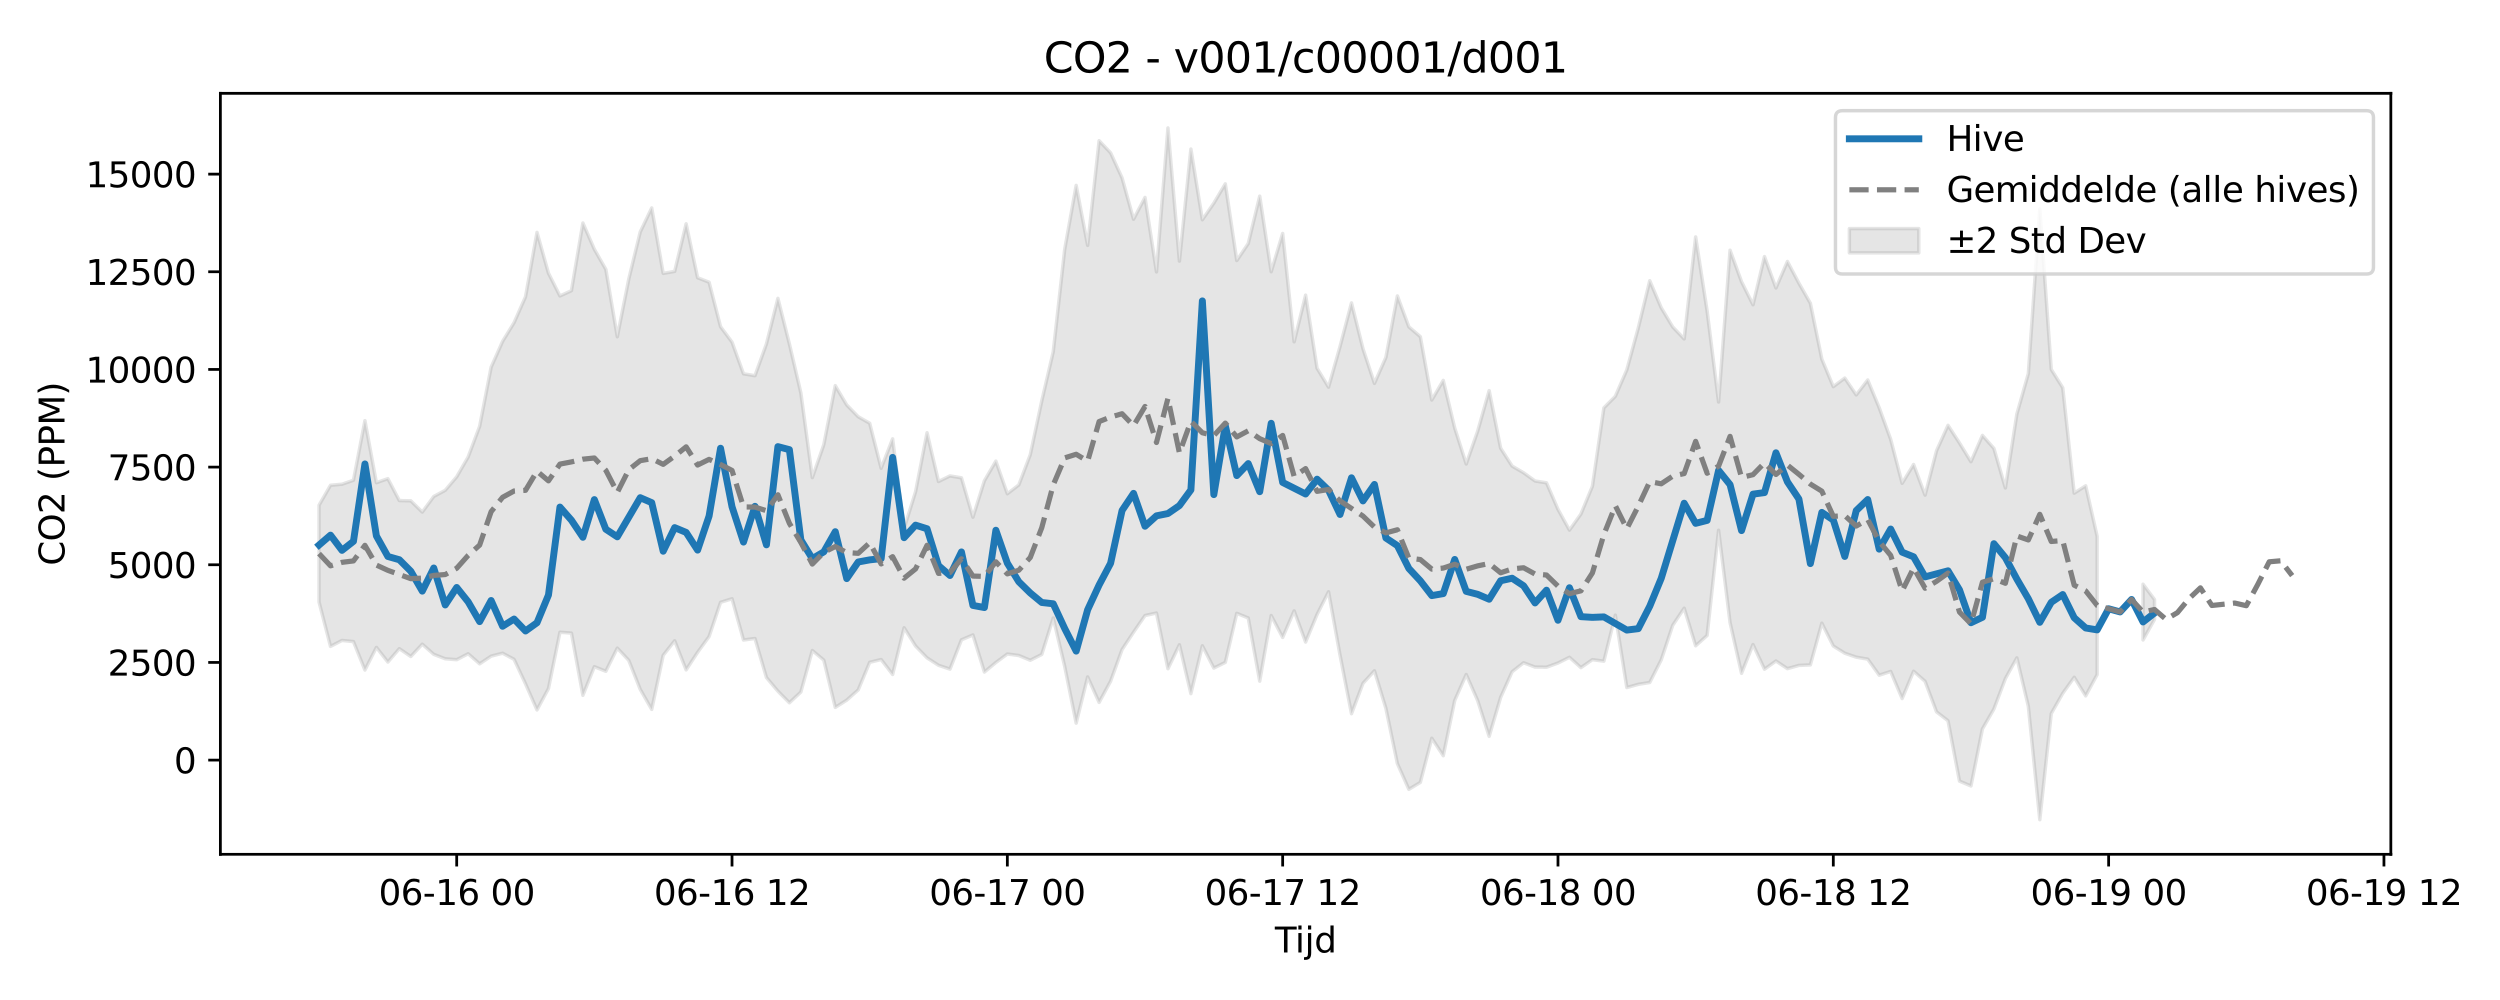 <?xml version="1.0" encoding="utf-8" standalone="no"?>
<!DOCTYPE svg PUBLIC "-//W3C//DTD SVG 1.1//EN"
  "http://www.w3.org/Graphics/SVG/1.1/DTD/svg11.dtd">
<svg xmlns:xlink="http://www.w3.org/1999/xlink" width="720pt" height="288pt" viewBox="0 0 720 288" xmlns="http://www.w3.org/2000/svg" version="1.1">
 <defs>
  <style type="text/css">*{stroke-linejoin: round; stroke-linecap: butt}</style>
 </defs>
 <g id="figure_1">
  <g id="patch_1">
   <path d="M 0 288 
L 720 288 
L 720 0 
L 0 0 
z
" style="fill: #ffffff"/>
  </g>
  <g id="axes_1">
   <g id="patch_2">
    <path d="M 63.47 246.04 
L 688.56 246.04 
L 688.56 26.88 
L 63.47 26.88 
z
" style="fill: #ffffff"/>
   </g>
   <g id="FillBetweenPolyCollection_1">
    <path d="M 91.883 145.491 
L 91.883 173.385 
L 95.187 186.164 
L 98.491 184.452 
L 101.795 184.776 
L 105.099 192.973 
L 108.402 186.449 
L 111.706 190.666 
L 115.01 186.818 
L 118.314 189.081 
L 121.618 185.522 
L 124.922 188.453 
L 128.226 189.73 
L 131.529 189.996 
L 134.833 188.28 
L 138.137 191.187 
L 141.441 188.972 
L 144.745 188.126 
L 148.049 189.885 
L 151.353 196.958 
L 154.656 204.464 
L 157.96 198.294 
L 161.264 182.085 
L 164.568 182.335 
L 167.872 200.267 
L 171.176 192.005 
L 174.48 193.329 
L 177.783 186.661 
L 181.087 190.189 
L 184.391 198.547 
L 187.695 204.316 
L 190.999 188.733 
L 194.303 184.541 
L 197.607 192.931 
L 200.91 187.874 
L 204.214 183.327 
L 207.518 173.469 
L 210.822 172.445 
L 214.126 184.323 
L 217.43 183.886 
L 220.734 195.124 
L 224.037 199.062 
L 227.341 202.398 
L 230.645 199.307 
L 233.949 187.343 
L 237.253 190.117 
L 240.557 203.74 
L 243.861 201.638 
L 247.164 198.7 
L 250.468 190.749 
L 253.772 189.941 
L 257.076 194.251 
L 260.38 180.796 
L 263.684 186.067 
L 266.988 189.462 
L 270.291 191.603 
L 273.595 192.712 
L 276.899 184.274 
L 280.203 182.864 
L 283.507 193.548 
L 286.811 190.805 
L 290.115 188.353 
L 293.418 188.788 
L 296.722 190.156 
L 300.026 188.48 
L 303.33 177.98 
L 306.634 191.926 
L 309.938 208.264 
L 313.242 194.953 
L 316.545 202.294 
L 319.849 196.195 
L 323.153 187.085 
L 326.457 182.078 
L 329.761 177.276 
L 333.065 176.554 
L 336.369 192.599 
L 339.672 185.689 
L 342.976 199.773 
L 346.28 185.981 
L 349.584 192.406 
L 352.888 190.769 
L 356.192 176.635 
L 359.495 177.983 
L 362.799 196.174 
L 366.103 177.267 
L 369.407 183.587 
L 372.711 175.938 
L 376.015 184.915 
L 379.319 176.965 
L 382.622 170.427 
L 385.926 188.671 
L 389.23 205.554 
L 392.534 196.815 
L 395.838 193.185 
L 399.142 204.015 
L 402.446 219.918 
L 405.749 227.334 
L 409.053 225.333 
L 412.357 212.617 
L 415.661 217.652 
L 418.965 201.731 
L 422.269 194.259 
L 425.573 201.77 
L 428.876 212.073 
L 432.18 200.856 
L 435.484 193.475 
L 438.788 190.873 
L 442.092 192.118 
L 445.396 192.155 
L 448.7 190.955 
L 452.003 189.295 
L 455.307 192.283 
L 458.611 189.982 
L 461.915 190.419 
L 465.219 177.161 
L 468.523 198.017 
L 471.827 197.09 
L 475.13 196.555 
L 478.434 190.034 
L 481.738 180.104 
L 485.042 175.163 
L 488.346 185.993 
L 491.65 183.018 
L 494.954 152.697 
L 498.257 179.297 
L 501.561 193.915 
L 504.865 185.632 
L 508.169 192.735 
L 511.473 190.365 
L 514.777 192.572 
L 518.081 191.642 
L 521.384 191.496 
L 524.688 179.478 
L 527.992 186.053 
L 531.296 188.129 
L 534.6 189.265 
L 537.904 189.83 
L 541.208 194.456 
L 544.511 193.379 
L 547.815 201.192 
L 551.119 193.312 
L 554.423 196.225 
L 557.727 205.019 
L 561.031 207.587 
L 564.335 224.966 
L 567.638 226.359 
L 570.942 209.941 
L 574.246 204.195 
L 577.55 195.444 
L 580.854 189.461 
L 584.158 203.415 
L 587.462 236.078 
L 590.765 205.502 
L 594.069 199.677 
L 597.373 195.059 
L 600.677 200.414 
L 603.981 194.275 
L 603.981 154.466 
L 603.981 154.466 
L 600.677 139.919 
L 597.373 142.022 
L 594.069 111.666 
L 590.765 106.385 
L 587.462 60.185 
L 584.158 107.598 
L 580.854 119.26 
L 577.55 140.528 
L 574.246 129.146 
L 570.942 125.398 
L 567.638 132.971 
L 564.335 127.59 
L 561.031 122.49 
L 557.727 129.809 
L 554.423 142.599 
L 551.119 133.766 
L 547.815 139.199 
L 544.511 126.517 
L 541.208 117.418 
L 537.904 109.432 
L 534.6 113.734 
L 531.296 108.884 
L 527.992 111.357 
L 524.688 103.424 
L 521.384 87.325 
L 518.081 81.55 
L 514.777 75.309 
L 511.473 82.937 
L 508.169 73.896 
L 504.865 87.776 
L 501.561 81.125 
L 498.257 72.057 
L 494.954 115.791 
L 491.65 89.564 
L 488.346 68.235 
L 485.042 97.608 
L 481.738 94.155 
L 478.434 88.635 
L 475.13 80.847 
L 471.827 94.445 
L 468.523 106.522 
L 465.219 114.135 
L 461.915 117.459 
L 458.611 140.048 
L 455.307 148.034 
L 452.003 152.674 
L 448.7 146.676 
L 445.396 139.053 
L 442.092 138.528 
L 438.788 136.152 
L 435.484 134.223 
L 432.18 129.064 
L 428.876 112.502 
L 425.573 124.172 
L 422.269 133.632 
L 418.965 123.28 
L 415.661 109.554 
L 412.357 115.195 
L 409.053 96.958 
L 405.749 94.132 
L 402.446 85.228 
L 399.142 102.922 
L 395.838 110.412 
L 392.534 100.425 
L 389.23 87.233 
L 385.926 99.813 
L 382.622 111.506 
L 379.319 106.059 
L 376.015 84.994 
L 372.711 98.447 
L 369.407 67.227 
L 366.103 78.259 
L 362.799 56.491 
L 359.495 70.137 
L 356.192 75.036 
L 352.888 52.944 
L 349.584 58.505 
L 346.28 63.293 
L 342.976 42.924 
L 339.672 75.206 
L 336.369 36.842 
L 333.065 78.318 
L 329.761 56.864 
L 326.457 63.139 
L 323.153 51.228 
L 319.849 44.01 
L 316.545 40.528 
L 313.242 70.663 
L 309.938 53.393 
L 306.634 71.807 
L 303.33 101.318 
L 300.026 115.478 
L 296.722 130.948 
L 293.418 139.657 
L 290.115 142.205 
L 286.811 132.801 
L 283.507 138.461 
L 280.203 148.951 
L 276.899 137.609 
L 273.595 137.062 
L 270.291 138.673 
L 266.988 124.623 
L 263.684 141.612 
L 260.38 152.227 
L 257.076 126.388 
L 253.772 134.879 
L 250.468 121.89 
L 247.164 120.014 
L 243.861 116.636 
L 240.557 111.059 
L 237.253 128.061 
L 233.949 137.555 
L 230.645 113.142 
L 227.341 99.034 
L 224.037 85.927 
L 220.734 99.038 
L 217.43 108.2 
L 214.126 107.656 
L 210.822 98.523 
L 207.518 94.089 
L 204.214 81.272 
L 200.91 79.991 
L 197.607 64.455 
L 194.303 78.16 
L 190.999 78.734 
L 187.695 59.888 
L 184.391 66.792 
L 181.087 80.368 
L 177.783 96.994 
L 174.48 77.572 
L 171.176 71.792 
L 167.872 64.216 
L 164.568 83.72 
L 161.264 85.235 
L 157.96 78.674 
L 154.656 66.925 
L 151.353 85.461 
L 148.049 92.932 
L 144.745 98.319 
L 141.441 105.766 
L 138.137 122.78 
L 134.833 131.593 
L 131.529 137.32 
L 128.226 141.205 
L 124.922 142.983 
L 121.618 147.477 
L 118.314 144.233 
L 115.01 144.166 
L 111.706 137.851 
L 108.402 139.023 
L 105.099 121.147 
L 101.795 138.311 
L 98.491 139.456 
L 95.187 139.753 
L 91.883 145.491 
z
" clip-path="url(#pb07bc12573)" style="fill: #808080; fill-opacity: 0.2; stroke: #808080; stroke-opacity: 0.2"/>
    <path d="M 617.196 168.251 
L 617.196 184.311 
L 620.5 178.402 
L 620.5 172.664 
L 620.5 172.664 
L 617.196 168.251 
z
" clip-path="url(#pb07bc12573)" style="fill: #808080; fill-opacity: 0.2; stroke: #808080; stroke-opacity: 0.2"/>
   </g>
   <g id="matplotlib.axis_1">
    <g id="xtick_1">
     <g id="line2d_1">
      <defs>
       <path id="md43694cf00" d="M 0 0 
L 0 3.5 
" style="stroke: #000000; stroke-width: 0.8"/>
      </defs>
      <g>
       <use xlink:href="#md43694cf00" x="131.529" y="246.04" style="stroke: #000000; stroke-width: 0.8"/>
      </g>
     </g>
     <g id="text_1">
      <!-- 06-16 00 -->
      <g transform="translate(109.049 260.638) scale(0.1 -0.1)">
       <defs>
        <path id="DejaVuSans-30" d="M 2034 4250 
Q 1547 4250 1301 3770 
Q 1056 3291 1056 2328 
Q 1056 1369 1301 889 
Q 1547 409 2034 409 
Q 2525 409 2770 889 
Q 3016 1369 3016 2328 
Q 3016 3291 2770 3770 
Q 2525 4250 2034 4250 
z
M 2034 4750 
Q 2819 4750 3233 4129 
Q 3647 3509 3647 2328 
Q 3647 1150 3233 529 
Q 2819 -91 2034 -91 
Q 1250 -91 836 529 
Q 422 1150 422 2328 
Q 422 3509 836 4129 
Q 1250 4750 2034 4750 
z
" transform="scale(0.016)"/>
        <path id="DejaVuSans-36" d="M 2113 2584 
Q 1688 2584 1439 2293 
Q 1191 2003 1191 1497 
Q 1191 994 1439 701 
Q 1688 409 2113 409 
Q 2538 409 2786 701 
Q 3034 994 3034 1497 
Q 3034 2003 2786 2293 
Q 2538 2584 2113 2584 
z
M 3366 4563 
L 3366 3988 
Q 3128 4100 2886 4159 
Q 2644 4219 2406 4219 
Q 1781 4219 1451 3797 
Q 1122 3375 1075 2522 
Q 1259 2794 1537 2939 
Q 1816 3084 2150 3084 
Q 2853 3084 3261 2657 
Q 3669 2231 3669 1497 
Q 3669 778 3244 343 
Q 2819 -91 2113 -91 
Q 1303 -91 875 529 
Q 447 1150 447 2328 
Q 447 3434 972 4092 
Q 1497 4750 2381 4750 
Q 2619 4750 2861 4703 
Q 3103 4656 3366 4563 
z
" transform="scale(0.016)"/>
        <path id="DejaVuSans-2d" d="M 313 2009 
L 1997 2009 
L 1997 1497 
L 313 1497 
L 313 2009 
z
" transform="scale(0.016)"/>
        <path id="DejaVuSans-31" d="M 794 531 
L 1825 531 
L 1825 4091 
L 703 3866 
L 703 4441 
L 1819 4666 
L 2450 4666 
L 2450 531 
L 3481 531 
L 3481 0 
L 794 0 
L 794 531 
z
" transform="scale(0.016)"/>
        <path id="DejaVuSans-20" transform="scale(0.016)"/>
       </defs>
       <use xlink:href="#DejaVuSans-30"/>
       <use xlink:href="#DejaVuSans-36" transform="translate(63.623 0)"/>
       <use xlink:href="#DejaVuSans-2d" transform="translate(127.246 0)"/>
       <use xlink:href="#DejaVuSans-31" transform="translate(163.33 0)"/>
       <use xlink:href="#DejaVuSans-36" transform="translate(226.953 0)"/>
       <use xlink:href="#DejaVuSans-20" transform="translate(290.576 0)"/>
       <use xlink:href="#DejaVuSans-30" transform="translate(322.363 0)"/>
       <use xlink:href="#DejaVuSans-30" transform="translate(385.986 0)"/>
      </g>
     </g>
    </g>
    <g id="xtick_2">
     <g id="line2d_2">
      <g>
       <use xlink:href="#md43694cf00" x="210.822" y="246.04" style="stroke: #000000; stroke-width: 0.8"/>
      </g>
     </g>
     <g id="text_2">
      <!-- 06-16 12 -->
      <g transform="translate(188.342 260.638) scale(0.1 -0.1)">
       <defs>
        <path id="DejaVuSans-32" d="M 1228 531 
L 3431 531 
L 3431 0 
L 469 0 
L 469 531 
Q 828 903 1448 1529 
Q 2069 2156 2228 2338 
Q 2531 2678 2651 2914 
Q 2772 3150 2772 3378 
Q 2772 3750 2511 3984 
Q 2250 4219 1831 4219 
Q 1534 4219 1204 4116 
Q 875 4013 500 3803 
L 500 4441 
Q 881 4594 1212 4672 
Q 1544 4750 1819 4750 
Q 2544 4750 2975 4387 
Q 3406 4025 3406 3419 
Q 3406 3131 3298 2873 
Q 3191 2616 2906 2266 
Q 2828 2175 2409 1742 
Q 1991 1309 1228 531 
z
" transform="scale(0.016)"/>
       </defs>
       <use xlink:href="#DejaVuSans-30"/>
       <use xlink:href="#DejaVuSans-36" transform="translate(63.623 0)"/>
       <use xlink:href="#DejaVuSans-2d" transform="translate(127.246 0)"/>
       <use xlink:href="#DejaVuSans-31" transform="translate(163.33 0)"/>
       <use xlink:href="#DejaVuSans-36" transform="translate(226.953 0)"/>
       <use xlink:href="#DejaVuSans-20" transform="translate(290.576 0)"/>
       <use xlink:href="#DejaVuSans-31" transform="translate(322.363 0)"/>
       <use xlink:href="#DejaVuSans-32" transform="translate(385.986 0)"/>
      </g>
     </g>
    </g>
    <g id="xtick_3">
     <g id="line2d_3">
      <g>
       <use xlink:href="#md43694cf00" x="290.115" y="246.04" style="stroke: #000000; stroke-width: 0.8"/>
      </g>
     </g>
     <g id="text_3">
      <!-- 06-17 00 -->
      <g transform="translate(267.634 260.638) scale(0.1 -0.1)">
       <defs>
        <path id="DejaVuSans-37" d="M 525 4666 
L 3525 4666 
L 3525 4397 
L 1831 0 
L 1172 0 
L 2766 4134 
L 525 4134 
L 525 4666 
z
" transform="scale(0.016)"/>
       </defs>
       <use xlink:href="#DejaVuSans-30"/>
       <use xlink:href="#DejaVuSans-36" transform="translate(63.623 0)"/>
       <use xlink:href="#DejaVuSans-2d" transform="translate(127.246 0)"/>
       <use xlink:href="#DejaVuSans-31" transform="translate(163.33 0)"/>
       <use xlink:href="#DejaVuSans-37" transform="translate(226.953 0)"/>
       <use xlink:href="#DejaVuSans-20" transform="translate(290.576 0)"/>
       <use xlink:href="#DejaVuSans-30" transform="translate(322.363 0)"/>
       <use xlink:href="#DejaVuSans-30" transform="translate(385.986 0)"/>
      </g>
     </g>
    </g>
    <g id="xtick_4">
     <g id="line2d_4">
      <g>
       <use xlink:href="#md43694cf00" x="369.407" y="246.04" style="stroke: #000000; stroke-width: 0.8"/>
      </g>
     </g>
     <g id="text_4">
      <!-- 06-17 12 -->
      <g transform="translate(346.927 260.638) scale(0.1 -0.1)">
       <use xlink:href="#DejaVuSans-30"/>
       <use xlink:href="#DejaVuSans-36" transform="translate(63.623 0)"/>
       <use xlink:href="#DejaVuSans-2d" transform="translate(127.246 0)"/>
       <use xlink:href="#DejaVuSans-31" transform="translate(163.33 0)"/>
       <use xlink:href="#DejaVuSans-37" transform="translate(226.953 0)"/>
       <use xlink:href="#DejaVuSans-20" transform="translate(290.576 0)"/>
       <use xlink:href="#DejaVuSans-31" transform="translate(322.363 0)"/>
       <use xlink:href="#DejaVuSans-32" transform="translate(385.986 0)"/>
      </g>
     </g>
    </g>
    <g id="xtick_5">
     <g id="line2d_5">
      <g>
       <use xlink:href="#md43694cf00" x="448.7" y="246.04" style="stroke: #000000; stroke-width: 0.8"/>
      </g>
     </g>
     <g id="text_5">
      <!-- 06-18 00 -->
      <g transform="translate(426.219 260.638) scale(0.1 -0.1)">
       <defs>
        <path id="DejaVuSans-38" d="M 2034 2216 
Q 1584 2216 1326 1975 
Q 1069 1734 1069 1313 
Q 1069 891 1326 650 
Q 1584 409 2034 409 
Q 2484 409 2743 651 
Q 3003 894 3003 1313 
Q 3003 1734 2745 1975 
Q 2488 2216 2034 2216 
z
M 1403 2484 
Q 997 2584 770 2862 
Q 544 3141 544 3541 
Q 544 4100 942 4425 
Q 1341 4750 2034 4750 
Q 2731 4750 3128 4425 
Q 3525 4100 3525 3541 
Q 3525 3141 3298 2862 
Q 3072 2584 2669 2484 
Q 3125 2378 3379 2068 
Q 3634 1759 3634 1313 
Q 3634 634 3220 271 
Q 2806 -91 2034 -91 
Q 1263 -91 848 271 
Q 434 634 434 1313 
Q 434 1759 690 2068 
Q 947 2378 1403 2484 
z
M 1172 3481 
Q 1172 3119 1398 2916 
Q 1625 2713 2034 2713 
Q 2441 2713 2670 2916 
Q 2900 3119 2900 3481 
Q 2900 3844 2670 4047 
Q 2441 4250 2034 4250 
Q 1625 4250 1398 4047 
Q 1172 3844 1172 3481 
z
" transform="scale(0.016)"/>
       </defs>
       <use xlink:href="#DejaVuSans-30"/>
       <use xlink:href="#DejaVuSans-36" transform="translate(63.623 0)"/>
       <use xlink:href="#DejaVuSans-2d" transform="translate(127.246 0)"/>
       <use xlink:href="#DejaVuSans-31" transform="translate(163.33 0)"/>
       <use xlink:href="#DejaVuSans-38" transform="translate(226.953 0)"/>
       <use xlink:href="#DejaVuSans-20" transform="translate(290.576 0)"/>
       <use xlink:href="#DejaVuSans-30" transform="translate(322.363 0)"/>
       <use xlink:href="#DejaVuSans-30" transform="translate(385.986 0)"/>
      </g>
     </g>
    </g>
    <g id="xtick_6">
     <g id="line2d_6">
      <g>
       <use xlink:href="#md43694cf00" x="527.992" y="246.04" style="stroke: #000000; stroke-width: 0.8"/>
      </g>
     </g>
     <g id="text_6">
      <!-- 06-18 12 -->
      <g transform="translate(505.512 260.638) scale(0.1 -0.1)">
       <use xlink:href="#DejaVuSans-30"/>
       <use xlink:href="#DejaVuSans-36" transform="translate(63.623 0)"/>
       <use xlink:href="#DejaVuSans-2d" transform="translate(127.246 0)"/>
       <use xlink:href="#DejaVuSans-31" transform="translate(163.33 0)"/>
       <use xlink:href="#DejaVuSans-38" transform="translate(226.953 0)"/>
       <use xlink:href="#DejaVuSans-20" transform="translate(290.576 0)"/>
       <use xlink:href="#DejaVuSans-31" transform="translate(322.363 0)"/>
       <use xlink:href="#DejaVuSans-32" transform="translate(385.986 0)"/>
      </g>
     </g>
    </g>
    <g id="xtick_7">
     <g id="line2d_7">
      <g>
       <use xlink:href="#md43694cf00" x="607.285" y="246.04" style="stroke: #000000; stroke-width: 0.8"/>
      </g>
     </g>
     <g id="text_7">
      <!-- 06-19 00 -->
      <g transform="translate(584.804 260.638) scale(0.1 -0.1)">
       <defs>
        <path id="DejaVuSans-39" d="M 703 97 
L 703 672 
Q 941 559 1184 500 
Q 1428 441 1663 441 
Q 2288 441 2617 861 
Q 2947 1281 2994 2138 
Q 2813 1869 2534 1725 
Q 2256 1581 1919 1581 
Q 1219 1581 811 2004 
Q 403 2428 403 3163 
Q 403 3881 828 4315 
Q 1253 4750 1959 4750 
Q 2769 4750 3195 4129 
Q 3622 3509 3622 2328 
Q 3622 1225 3098 567 
Q 2575 -91 1691 -91 
Q 1453 -91 1209 -44 
Q 966 3 703 97 
z
M 1959 2075 
Q 2384 2075 2632 2365 
Q 2881 2656 2881 3163 
Q 2881 3666 2632 3958 
Q 2384 4250 1959 4250 
Q 1534 4250 1286 3958 
Q 1038 3666 1038 3163 
Q 1038 2656 1286 2365 
Q 1534 2075 1959 2075 
z
" transform="scale(0.016)"/>
       </defs>
       <use xlink:href="#DejaVuSans-30"/>
       <use xlink:href="#DejaVuSans-36" transform="translate(63.623 0)"/>
       <use xlink:href="#DejaVuSans-2d" transform="translate(127.246 0)"/>
       <use xlink:href="#DejaVuSans-31" transform="translate(163.33 0)"/>
       <use xlink:href="#DejaVuSans-39" transform="translate(226.953 0)"/>
       <use xlink:href="#DejaVuSans-20" transform="translate(290.576 0)"/>
       <use xlink:href="#DejaVuSans-30" transform="translate(322.363 0)"/>
       <use xlink:href="#DejaVuSans-30" transform="translate(385.986 0)"/>
      </g>
     </g>
    </g>
    <g id="xtick_8">
     <g id="line2d_8">
      <g>
       <use xlink:href="#md43694cf00" x="686.577" y="246.04" style="stroke: #000000; stroke-width: 0.8"/>
      </g>
     </g>
     <g id="text_8">
      <!-- 06-19 12 -->
      <g transform="translate(664.097 260.638) scale(0.1 -0.1)">
       <use xlink:href="#DejaVuSans-30"/>
       <use xlink:href="#DejaVuSans-36" transform="translate(63.623 0)"/>
       <use xlink:href="#DejaVuSans-2d" transform="translate(127.246 0)"/>
       <use xlink:href="#DejaVuSans-31" transform="translate(163.33 0)"/>
       <use xlink:href="#DejaVuSans-39" transform="translate(226.953 0)"/>
       <use xlink:href="#DejaVuSans-20" transform="translate(290.576 0)"/>
       <use xlink:href="#DejaVuSans-31" transform="translate(322.363 0)"/>
       <use xlink:href="#DejaVuSans-32" transform="translate(385.986 0)"/>
      </g>
     </g>
    </g>
    <g id="text_9">
     <!-- Tijd -->
     <g transform="translate(367.165 274.317) scale(0.1 -0.1)">
      <defs>
       <path id="DejaVuSans-54" d="M -19 4666 
L 3928 4666 
L 3928 4134 
L 2272 4134 
L 2272 0 
L 1638 0 
L 1638 4134 
L -19 4134 
L -19 4666 
z
" transform="scale(0.016)"/>
       <path id="DejaVuSans-69" d="M 603 3500 
L 1178 3500 
L 1178 0 
L 603 0 
L 603 3500 
z
M 603 4863 
L 1178 4863 
L 1178 4134 
L 603 4134 
L 603 4863 
z
" transform="scale(0.016)"/>
       <path id="DejaVuSans-6a" d="M 603 3500 
L 1178 3500 
L 1178 -63 
Q 1178 -731 923 -1031 
Q 669 -1331 103 -1331 
L -116 -1331 
L -116 -844 
L 38 -844 
Q 366 -844 484 -692 
Q 603 -541 603 -63 
L 603 3500 
z
M 603 4863 
L 1178 4863 
L 1178 4134 
L 603 4134 
L 603 4863 
z
" transform="scale(0.016)"/>
       <path id="DejaVuSans-64" d="M 2906 2969 
L 2906 4863 
L 3481 4863 
L 3481 0 
L 2906 0 
L 2906 525 
Q 2725 213 2448 61 
Q 2172 -91 1784 -91 
Q 1150 -91 751 415 
Q 353 922 353 1747 
Q 353 2572 751 3078 
Q 1150 3584 1784 3584 
Q 2172 3584 2448 3432 
Q 2725 3281 2906 2969 
z
M 947 1747 
Q 947 1113 1208 752 
Q 1469 391 1925 391 
Q 2381 391 2643 752 
Q 2906 1113 2906 1747 
Q 2906 2381 2643 2742 
Q 2381 3103 1925 3103 
Q 1469 3103 1208 2742 
Q 947 2381 947 1747 
z
" transform="scale(0.016)"/>
      </defs>
      <use xlink:href="#DejaVuSans-54"/>
      <use xlink:href="#DejaVuSans-69" transform="translate(57.959 0)"/>
      <use xlink:href="#DejaVuSans-6a" transform="translate(85.742 0)"/>
      <use xlink:href="#DejaVuSans-64" transform="translate(113.525 0)"/>
     </g>
    </g>
   </g>
   <g id="matplotlib.axis_2">
    <g id="ytick_1">
     <g id="line2d_9">
      <defs>
       <path id="mad537e1318" d="M 0 0 
L -3.5 0 
" style="stroke: #000000; stroke-width: 0.8"/>
      </defs>
      <g>
       <use xlink:href="#mad537e1318" x="63.47" y="218.907" style="stroke: #000000; stroke-width: 0.8"/>
      </g>
     </g>
     <g id="text_10">
      <!-- 0 -->
      <g transform="translate(50.108 222.707) scale(0.1 -0.1)">
       <use xlink:href="#DejaVuSans-30"/>
      </g>
     </g>
    </g>
    <g id="ytick_2">
     <g id="line2d_10">
      <g>
       <use xlink:href="#mad537e1318" x="63.47" y="190.78" style="stroke: #000000; stroke-width: 0.8"/>
      </g>
     </g>
     <g id="text_11">
      <!-- 2500 -->
      <g transform="translate(31.02 194.579) scale(0.1 -0.1)">
       <defs>
        <path id="DejaVuSans-35" d="M 691 4666 
L 3169 4666 
L 3169 4134 
L 1269 4134 
L 1269 2991 
Q 1406 3038 1543 3061 
Q 1681 3084 1819 3084 
Q 2600 3084 3056 2656 
Q 3513 2228 3513 1497 
Q 3513 744 3044 326 
Q 2575 -91 1722 -91 
Q 1428 -91 1123 -41 
Q 819 9 494 109 
L 494 744 
Q 775 591 1075 516 
Q 1375 441 1709 441 
Q 2250 441 2565 725 
Q 2881 1009 2881 1497 
Q 2881 1984 2565 2268 
Q 2250 2553 1709 2553 
Q 1456 2553 1204 2497 
Q 953 2441 691 2322 
L 691 4666 
z
" transform="scale(0.016)"/>
       </defs>
       <use xlink:href="#DejaVuSans-32"/>
       <use xlink:href="#DejaVuSans-35" transform="translate(63.623 0)"/>
       <use xlink:href="#DejaVuSans-30" transform="translate(127.246 0)"/>
       <use xlink:href="#DejaVuSans-30" transform="translate(190.869 0)"/>
      </g>
     </g>
    </g>
    <g id="ytick_3">
     <g id="line2d_11">
      <g>
       <use xlink:href="#mad537e1318" x="63.47" y="162.653" style="stroke: #000000; stroke-width: 0.8"/>
      </g>
     </g>
     <g id="text_12">
      <!-- 5000 -->
      <g transform="translate(31.02 166.452) scale(0.1 -0.1)">
       <use xlink:href="#DejaVuSans-35"/>
       <use xlink:href="#DejaVuSans-30" transform="translate(63.623 0)"/>
       <use xlink:href="#DejaVuSans-30" transform="translate(127.246 0)"/>
       <use xlink:href="#DejaVuSans-30" transform="translate(190.869 0)"/>
      </g>
     </g>
    </g>
    <g id="ytick_4">
     <g id="line2d_12">
      <g>
       <use xlink:href="#mad537e1318" x="63.47" y="134.525" style="stroke: #000000; stroke-width: 0.8"/>
      </g>
     </g>
     <g id="text_13">
      <!-- 7500 -->
      <g transform="translate(31.02 138.324) scale(0.1 -0.1)">
       <use xlink:href="#DejaVuSans-37"/>
       <use xlink:href="#DejaVuSans-35" transform="translate(63.623 0)"/>
       <use xlink:href="#DejaVuSans-30" transform="translate(127.246 0)"/>
       <use xlink:href="#DejaVuSans-30" transform="translate(190.869 0)"/>
      </g>
     </g>
    </g>
    <g id="ytick_5">
     <g id="line2d_13">
      <g>
       <use xlink:href="#mad537e1318" x="63.47" y="106.398" style="stroke: #000000; stroke-width: 0.8"/>
      </g>
     </g>
     <g id="text_14">
      <!-- 10000 -->
      <g transform="translate(24.657 110.197) scale(0.1 -0.1)">
       <use xlink:href="#DejaVuSans-31"/>
       <use xlink:href="#DejaVuSans-30" transform="translate(63.623 0)"/>
       <use xlink:href="#DejaVuSans-30" transform="translate(127.246 0)"/>
       <use xlink:href="#DejaVuSans-30" transform="translate(190.869 0)"/>
       <use xlink:href="#DejaVuSans-30" transform="translate(254.492 0)"/>
      </g>
     </g>
    </g>
    <g id="ytick_6">
     <g id="line2d_14">
      <g>
       <use xlink:href="#mad537e1318" x="63.47" y="78.27" style="stroke: #000000; stroke-width: 0.8"/>
      </g>
     </g>
     <g id="text_15">
      <!-- 12500 -->
      <g transform="translate(24.657 82.07) scale(0.1 -0.1)">
       <use xlink:href="#DejaVuSans-31"/>
       <use xlink:href="#DejaVuSans-32" transform="translate(63.623 0)"/>
       <use xlink:href="#DejaVuSans-35" transform="translate(127.246 0)"/>
       <use xlink:href="#DejaVuSans-30" transform="translate(190.869 0)"/>
       <use xlink:href="#DejaVuSans-30" transform="translate(254.492 0)"/>
      </g>
     </g>
    </g>
    <g id="ytick_7">
     <g id="line2d_15">
      <g>
       <use xlink:href="#mad537e1318" x="63.47" y="50.143" style="stroke: #000000; stroke-width: 0.8"/>
      </g>
     </g>
     <g id="text_16">
      <!-- 15000 -->
      <g transform="translate(24.657 53.942) scale(0.1 -0.1)">
       <use xlink:href="#DejaVuSans-31"/>
       <use xlink:href="#DejaVuSans-35" transform="translate(63.623 0)"/>
       <use xlink:href="#DejaVuSans-30" transform="translate(127.246 0)"/>
       <use xlink:href="#DejaVuSans-30" transform="translate(190.869 0)"/>
       <use xlink:href="#DejaVuSans-30" transform="translate(254.492 0)"/>
      </g>
     </g>
    </g>
    <g id="text_17">
     <!-- CO2 (PPM) -->
     <g transform="translate(18.578 162.903) rotate(-90) scale(0.1 -0.1)">
      <defs>
       <path id="DejaVuSans-43" d="M 4122 4306 
L 4122 3641 
Q 3803 3938 3442 4084 
Q 3081 4231 2675 4231 
Q 1875 4231 1450 3742 
Q 1025 3253 1025 2328 
Q 1025 1406 1450 917 
Q 1875 428 2675 428 
Q 3081 428 3442 575 
Q 3803 722 4122 1019 
L 4122 359 
Q 3791 134 3420 21 
Q 3050 -91 2638 -91 
Q 1578 -91 968 557 
Q 359 1206 359 2328 
Q 359 3453 968 4101 
Q 1578 4750 2638 4750 
Q 3056 4750 3426 4639 
Q 3797 4528 4122 4306 
z
" transform="scale(0.016)"/>
       <path id="DejaVuSans-4f" d="M 2522 4238 
Q 1834 4238 1429 3725 
Q 1025 3213 1025 2328 
Q 1025 1447 1429 934 
Q 1834 422 2522 422 
Q 3209 422 3611 934 
Q 4013 1447 4013 2328 
Q 4013 3213 3611 3725 
Q 3209 4238 2522 4238 
z
M 2522 4750 
Q 3503 4750 4090 4092 
Q 4678 3434 4678 2328 
Q 4678 1225 4090 567 
Q 3503 -91 2522 -91 
Q 1538 -91 948 565 
Q 359 1222 359 2328 
Q 359 3434 948 4092 
Q 1538 4750 2522 4750 
z
" transform="scale(0.016)"/>
       <path id="DejaVuSans-28" d="M 1984 4856 
Q 1566 4138 1362 3434 
Q 1159 2731 1159 2009 
Q 1159 1288 1364 580 
Q 1569 -128 1984 -844 
L 1484 -844 
Q 1016 -109 783 600 
Q 550 1309 550 2009 
Q 550 2706 781 3412 
Q 1013 4119 1484 4856 
L 1984 4856 
z
" transform="scale(0.016)"/>
       <path id="DejaVuSans-50" d="M 1259 4147 
L 1259 2394 
L 2053 2394 
Q 2494 2394 2734 2622 
Q 2975 2850 2975 3272 
Q 2975 3691 2734 3919 
Q 2494 4147 2053 4147 
L 1259 4147 
z
M 628 4666 
L 2053 4666 
Q 2838 4666 3239 4311 
Q 3641 3956 3641 3272 
Q 3641 2581 3239 2228 
Q 2838 1875 2053 1875 
L 1259 1875 
L 1259 0 
L 628 0 
L 628 4666 
z
" transform="scale(0.016)"/>
       <path id="DejaVuSans-4d" d="M 628 4666 
L 1569 4666 
L 2759 1491 
L 3956 4666 
L 4897 4666 
L 4897 0 
L 4281 0 
L 4281 4097 
L 3078 897 
L 2444 897 
L 1241 4097 
L 1241 0 
L 628 0 
L 628 4666 
z
" transform="scale(0.016)"/>
       <path id="DejaVuSans-29" d="M 513 4856 
L 1013 4856 
Q 1481 4119 1714 3412 
Q 1947 2706 1947 2009 
Q 1947 1309 1714 600 
Q 1481 -109 1013 -844 
L 513 -844 
Q 928 -128 1133 580 
Q 1338 1288 1338 2009 
Q 1338 2731 1133 3434 
Q 928 4138 513 4856 
z
" transform="scale(0.016)"/>
      </defs>
      <use xlink:href="#DejaVuSans-43"/>
      <use xlink:href="#DejaVuSans-4f" transform="translate(69.824 0)"/>
      <use xlink:href="#DejaVuSans-32" transform="translate(148.535 0)"/>
      <use xlink:href="#DejaVuSans-20" transform="translate(212.158 0)"/>
      <use xlink:href="#DejaVuSans-28" transform="translate(243.945 0)"/>
      <use xlink:href="#DejaVuSans-50" transform="translate(282.959 0)"/>
      <use xlink:href="#DejaVuSans-50" transform="translate(343.262 0)"/>
      <use xlink:href="#DejaVuSans-4d" transform="translate(403.564 0)"/>
      <use xlink:href="#DejaVuSans-29" transform="translate(489.844 0)"/>
     </g>
    </g>
   </g>
   <g id="line2d_16">
    <path d="M 91.883 156.971 
L 95.187 154.128 
L 98.491 158.501 
L 101.795 155.906 
L 105.099 133.618 
L 108.402 154.342 
L 111.706 160.264 
L 115.01 161.205 
L 118.314 164.517 
L 121.618 170.243 
L 124.922 163.59 
L 128.226 174.226 
L 131.529 169.197 
L 134.833 173.33 
L 138.137 179.023 
L 141.441 172.947 
L 144.745 180.362 
L 148.049 178.284 
L 151.353 181.723 
L 154.656 179.349 
L 157.96 171.365 
L 161.264 146.042 
L 164.568 149.815 
L 167.872 154.736 
L 171.176 143.89 
L 174.48 152.418 
L 177.783 154.604 
L 184.391 143.335 
L 187.695 144.767 
L 190.999 158.752 
L 194.303 151.957 
L 197.607 153.333 
L 200.91 158.428 
L 204.214 148.626 
L 207.518 129.095 
L 210.822 145.949 
L 214.126 156.116 
L 217.43 145.825 
L 220.734 156.911 
L 224.037 128.633 
L 227.341 129.5 
L 230.645 155.493 
L 233.949 160.886 
L 237.253 158.936 
L 240.557 153.131 
L 243.861 166.635 
L 247.164 161.854 
L 250.468 161.243 
L 253.772 160.879 
L 257.076 131.731 
L 260.38 154.852 
L 263.684 151.244 
L 266.988 152.283 
L 270.291 162.9 
L 273.595 165.739 
L 276.899 158.959 
L 280.203 174.361 
L 283.507 174.972 
L 286.811 152.714 
L 290.115 162.195 
L 293.418 167.543 
L 296.722 170.783 
L 300.026 173.514 
L 303.33 173.889 
L 306.634 181.007 
L 309.938 187.517 
L 313.242 175.614 
L 316.545 168.477 
L 319.849 162.225 
L 323.153 147.025 
L 326.457 142.091 
L 329.761 151.555 
L 333.065 148.561 
L 336.369 147.897 
L 339.672 145.613 
L 342.976 141.096 
L 346.28 86.664 
L 349.584 142.446 
L 352.888 122.616 
L 356.192 136.967 
L 359.495 133.516 
L 362.799 141.608 
L 366.103 121.913 
L 369.407 138.936 
L 376.015 142.272 
L 379.319 138.007 
L 382.622 141.193 
L 385.926 148.167 
L 389.23 137.608 
L 392.534 144.263 
L 395.838 139.521 
L 399.142 154.946 
L 402.446 157.14 
L 405.749 163.721 
L 409.053 167.269 
L 412.357 171.533 
L 415.661 170.96 
L 418.965 161.126 
L 422.269 170.311 
L 425.573 171.166 
L 428.876 172.58 
L 432.18 167.254 
L 435.484 166.53 
L 438.788 168.706 
L 442.092 173.645 
L 445.396 169.977 
L 448.7 178.633 
L 452.003 169.272 
L 455.307 177.598 
L 458.611 177.8 
L 461.915 177.667 
L 468.523 181.464 
L 471.827 181.048 
L 475.13 174.59 
L 478.434 166.562 
L 485.042 144.932 
L 488.346 150.721 
L 491.65 149.872 
L 494.954 135.47 
L 498.257 139.573 
L 501.561 152.808 
L 504.865 142.311 
L 508.169 141.866 
L 511.473 130.407 
L 514.777 138.774 
L 518.081 143.717 
L 521.384 162.315 
L 524.688 147.571 
L 527.992 149.759 
L 531.296 160.256 
L 534.6 147.048 
L 537.904 143.869 
L 541.208 158.152 
L 544.511 152.369 
L 547.815 159.026 
L 551.119 160.363 
L 554.423 166.14 
L 561.031 164.397 
L 564.335 169.879 
L 567.638 179.343 
L 570.942 177.781 
L 574.246 156.588 
L 577.55 160.609 
L 580.854 166.77 
L 584.158 172.445 
L 587.462 179.225 
L 590.765 173.465 
L 594.069 171.23 
L 597.373 177.916 
L 600.677 180.86 
L 603.981 181.408 
L 607.285 175.329 
L 610.589 176.233 
L 613.892 172.655 
L 617.196 179.12 
L 620.5 176.548 
L 620.5 176.548 
" clip-path="url(#pb07bc12573)" style="fill: none; stroke: #1f77b4; stroke-width: 2; stroke-linecap: square"/>
   </g>
   <g id="line2d_17">
    <path d="M 91.883 159.438 
L 95.187 162.959 
L 98.491 161.954 
L 101.795 161.544 
L 105.099 157.06 
L 108.402 162.736 
L 111.706 164.259 
L 118.314 166.657 
L 121.618 166.499 
L 124.922 165.718 
L 128.226 165.468 
L 131.529 163.658 
L 134.833 159.936 
L 138.137 156.983 
L 141.441 147.369 
L 144.745 143.223 
L 148.049 141.409 
L 151.353 141.209 
L 154.656 135.695 
L 157.96 138.484 
L 161.264 133.66 
L 164.568 133.028 
L 167.872 132.241 
L 171.176 131.899 
L 174.48 135.45 
L 177.783 141.827 
L 181.087 135.279 
L 184.391 132.669 
L 187.695 132.102 
L 190.999 133.734 
L 194.303 131.35 
L 197.607 128.693 
L 200.91 133.932 
L 204.214 132.299 
L 207.518 133.779 
L 210.822 135.484 
L 214.126 145.989 
L 217.43 146.043 
L 220.734 147.081 
L 224.037 142.494 
L 227.341 150.716 
L 230.645 156.225 
L 233.949 162.449 
L 237.253 159.089 
L 240.557 157.399 
L 243.861 159.137 
L 247.164 159.357 
L 250.468 156.319 
L 253.772 162.41 
L 257.076 160.319 
L 260.38 166.512 
L 263.684 163.84 
L 266.988 157.042 
L 270.291 165.138 
L 273.595 164.887 
L 276.899 160.941 
L 280.203 165.907 
L 283.507 166.004 
L 286.811 161.803 
L 290.115 165.279 
L 293.418 164.223 
L 296.722 160.552 
L 300.026 151.979 
L 303.33 139.649 
L 306.634 131.867 
L 309.938 130.828 
L 313.242 132.808 
L 316.545 121.411 
L 319.849 120.103 
L 323.153 119.156 
L 326.457 122.609 
L 329.761 117.07 
L 333.065 127.436 
L 336.369 114.72 
L 339.672 130.448 
L 342.976 121.349 
L 346.28 124.637 
L 349.584 125.456 
L 352.888 121.856 
L 356.192 125.835 
L 359.495 124.06 
L 362.799 126.332 
L 366.103 127.763 
L 369.407 125.407 
L 372.711 137.192 
L 376.015 134.955 
L 379.319 141.512 
L 382.622 140.967 
L 385.926 144.242 
L 392.534 148.62 
L 395.838 151.799 
L 399.142 153.469 
L 402.446 152.573 
L 405.749 160.733 
L 409.053 161.146 
L 412.357 163.906 
L 415.661 163.603 
L 418.965 162.505 
L 422.269 163.945 
L 425.573 162.971 
L 428.876 162.288 
L 432.18 164.96 
L 435.484 163.849 
L 438.788 163.513 
L 442.092 165.323 
L 445.396 165.604 
L 448.7 168.815 
L 452.003 170.984 
L 455.307 170.159 
L 458.611 165.015 
L 461.915 153.939 
L 465.219 145.648 
L 468.523 152.269 
L 471.827 145.768 
L 475.13 138.701 
L 478.434 139.334 
L 481.738 137.13 
L 485.042 136.386 
L 488.346 127.114 
L 491.65 136.291 
L 494.954 134.244 
L 498.257 125.677 
L 501.561 137.52 
L 504.865 136.704 
L 508.169 133.315 
L 511.473 136.651 
L 514.777 133.94 
L 518.081 136.596 
L 521.384 139.411 
L 524.688 141.451 
L 527.992 148.705 
L 531.296 148.507 
L 534.6 151.5 
L 537.904 149.631 
L 541.208 155.937 
L 544.511 159.948 
L 547.815 170.196 
L 551.119 163.539 
L 554.423 169.412 
L 557.727 167.414 
L 561.031 165.039 
L 564.335 176.278 
L 567.638 179.665 
L 570.942 167.67 
L 574.246 166.67 
L 577.55 167.986 
L 580.854 154.361 
L 584.158 155.506 
L 587.462 148.131 
L 590.765 155.943 
L 594.069 155.671 
L 597.373 168.541 
L 600.677 170.166 
L 603.981 174.37 
L 610.589 176.233 
L 613.892 172.655 
L 617.196 176.281 
L 620.5 175.533 
L 623.804 178.378 
L 627.108 176.429 
L 630.412 172.441 
L 633.716 169.302 
L 637.019 174.376 
L 643.627 173.682 
L 646.931 174.444 
L 650.235 168.323 
L 653.539 161.798 
L 656.843 161.505 
L 660.146 165.78 
L 660.146 165.78 
" clip-path="url(#pb07bc12573)" style="fill: none; stroke-dasharray: 5.55,2.4; stroke-dashoffset: 0; stroke: #808080; stroke-width: 1.5"/>
   </g>
   <g id="patch_3">
    <path d="M 63.47 246.04 
L 63.47 26.88 
" style="fill: none; stroke: #000000; stroke-width: 0.8; stroke-linejoin: miter; stroke-linecap: square"/>
   </g>
   <g id="patch_4">
    <path d="M 688.56 246.04 
L 688.56 26.88 
" style="fill: none; stroke: #000000; stroke-width: 0.8; stroke-linejoin: miter; stroke-linecap: square"/>
   </g>
   <g id="patch_5">
    <path d="M 63.47 246.04 
L 688.56 246.04 
" style="fill: none; stroke: #000000; stroke-width: 0.8; stroke-linejoin: miter; stroke-linecap: square"/>
   </g>
   <g id="patch_6">
    <path d="M 63.47 26.88 
L 688.56 26.88 
" style="fill: none; stroke: #000000; stroke-width: 0.8; stroke-linejoin: miter; stroke-linecap: square"/>
   </g>
   <g id="text_18">
    <!-- CO2 - v001/c00001/d001 -->
    <g transform="translate(300.612 20.88) scale(0.12 -0.12)">
     <defs>
      <path id="DejaVuSans-76" d="M 191 3500 
L 800 3500 
L 1894 563 
L 2988 3500 
L 3597 3500 
L 2284 0 
L 1503 0 
L 191 3500 
z
" transform="scale(0.016)"/>
      <path id="DejaVuSans-2f" d="M 1625 4666 
L 2156 4666 
L 531 -594 
L 0 -594 
L 1625 4666 
z
" transform="scale(0.016)"/>
      <path id="DejaVuSans-63" d="M 3122 3366 
L 3122 2828 
Q 2878 2963 2633 3030 
Q 2388 3097 2138 3097 
Q 1578 3097 1268 2742 
Q 959 2388 959 1747 
Q 959 1106 1268 751 
Q 1578 397 2138 397 
Q 2388 397 2633 464 
Q 2878 531 3122 666 
L 3122 134 
Q 2881 22 2623 -34 
Q 2366 -91 2075 -91 
Q 1284 -91 818 406 
Q 353 903 353 1747 
Q 353 2603 823 3093 
Q 1294 3584 2113 3584 
Q 2378 3584 2631 3529 
Q 2884 3475 3122 3366 
z
" transform="scale(0.016)"/>
     </defs>
     <use xlink:href="#DejaVuSans-43"/>
     <use xlink:href="#DejaVuSans-4f" transform="translate(69.824 0)"/>
     <use xlink:href="#DejaVuSans-32" transform="translate(148.535 0)"/>
     <use xlink:href="#DejaVuSans-20" transform="translate(212.158 0)"/>
     <use xlink:href="#DejaVuSans-2d" transform="translate(243.945 0)"/>
     <use xlink:href="#DejaVuSans-20" transform="translate(280.029 0)"/>
     <use xlink:href="#DejaVuSans-76" transform="translate(311.816 0)"/>
     <use xlink:href="#DejaVuSans-30" transform="translate(370.996 0)"/>
     <use xlink:href="#DejaVuSans-30" transform="translate(434.619 0)"/>
     <use xlink:href="#DejaVuSans-31" transform="translate(498.242 0)"/>
     <use xlink:href="#DejaVuSans-2f" transform="translate(561.865 0)"/>
     <use xlink:href="#DejaVuSans-63" transform="translate(595.557 0)"/>
     <use xlink:href="#DejaVuSans-30" transform="translate(650.537 0)"/>
     <use xlink:href="#DejaVuSans-30" transform="translate(714.16 0)"/>
     <use xlink:href="#DejaVuSans-30" transform="translate(777.783 0)"/>
     <use xlink:href="#DejaVuSans-30" transform="translate(841.406 0)"/>
     <use xlink:href="#DejaVuSans-31" transform="translate(905.029 0)"/>
     <use xlink:href="#DejaVuSans-2f" transform="translate(968.652 0)"/>
     <use xlink:href="#DejaVuSans-64" transform="translate(1002.344 0)"/>
     <use xlink:href="#DejaVuSans-30" transform="translate(1065.82 0)"/>
     <use xlink:href="#DejaVuSans-30" transform="translate(1129.443 0)"/>
     <use xlink:href="#DejaVuSans-31" transform="translate(1193.066 0)"/>
    </g>
   </g>
   <g id="legend_1">
    <g id="patch_7">
     <path d="M 530.616 78.914 
L 681.56 78.914 
Q 683.56 78.914 683.56 76.914 
L 683.56 33.88 
Q 683.56 31.88 681.56 31.88 
L 530.616 31.88 
Q 528.616 31.88 528.616 33.88 
L 528.616 76.914 
Q 528.616 78.914 530.616 78.914 
z
" style="fill: #ffffff; opacity: 0.8; stroke: #cccccc; stroke-linejoin: miter"/>
    </g>
    <g id="line2d_18">
     <path d="M 532.616 39.978 
L 542.616 39.978 
L 552.616 39.978 
" style="fill: none; stroke: #1f77b4; stroke-width: 2; stroke-linecap: square"/>
    </g>
    <g id="text_19">
     <!-- Hive -->
     <g transform="translate(560.616 43.478) scale(0.1 -0.1)">
      <defs>
       <path id="DejaVuSans-48" d="M 628 4666 
L 1259 4666 
L 1259 2753 
L 3553 2753 
L 3553 4666 
L 4184 4666 
L 4184 0 
L 3553 0 
L 3553 2222 
L 1259 2222 
L 1259 0 
L 628 0 
L 628 4666 
z
" transform="scale(0.016)"/>
       <path id="DejaVuSans-65" d="M 3597 1894 
L 3597 1613 
L 953 1613 
Q 991 1019 1311 708 
Q 1631 397 2203 397 
Q 2534 397 2845 478 
Q 3156 559 3463 722 
L 3463 178 
Q 3153 47 2828 -22 
Q 2503 -91 2169 -91 
Q 1331 -91 842 396 
Q 353 884 353 1716 
Q 353 2575 817 3079 
Q 1281 3584 2069 3584 
Q 2775 3584 3186 3129 
Q 3597 2675 3597 1894 
z
M 3022 2063 
Q 3016 2534 2758 2815 
Q 2500 3097 2075 3097 
Q 1594 3097 1305 2825 
Q 1016 2553 972 2059 
L 3022 2063 
z
" transform="scale(0.016)"/>
      </defs>
      <use xlink:href="#DejaVuSans-48"/>
      <use xlink:href="#DejaVuSans-69" transform="translate(75.195 0)"/>
      <use xlink:href="#DejaVuSans-76" transform="translate(102.979 0)"/>
      <use xlink:href="#DejaVuSans-65" transform="translate(162.158 0)"/>
     </g>
    </g>
    <g id="line2d_19">
     <path d="M 532.616 54.657 
L 542.616 54.657 
L 552.616 54.657 
" style="fill: none; stroke-dasharray: 5.55,2.4; stroke-dashoffset: 0; stroke: #808080; stroke-width: 1.5"/>
    </g>
    <g id="text_20">
     <!-- Gemiddelde (alle hives) -->
     <g transform="translate(560.616 58.157) scale(0.1 -0.1)">
      <defs>
       <path id="DejaVuSans-47" d="M 3809 666 
L 3809 1919 
L 2778 1919 
L 2778 2438 
L 4434 2438 
L 4434 434 
Q 4069 175 3628 42 
Q 3188 -91 2688 -91 
Q 1594 -91 976 548 
Q 359 1188 359 2328 
Q 359 3472 976 4111 
Q 1594 4750 2688 4750 
Q 3144 4750 3555 4637 
Q 3966 4525 4313 4306 
L 4313 3634 
Q 3963 3931 3569 4081 
Q 3175 4231 2741 4231 
Q 1884 4231 1454 3753 
Q 1025 3275 1025 2328 
Q 1025 1384 1454 906 
Q 1884 428 2741 428 
Q 3075 428 3337 486 
Q 3600 544 3809 666 
z
" transform="scale(0.016)"/>
       <path id="DejaVuSans-6d" d="M 3328 2828 
Q 3544 3216 3844 3400 
Q 4144 3584 4550 3584 
Q 5097 3584 5394 3201 
Q 5691 2819 5691 2113 
L 5691 0 
L 5113 0 
L 5113 2094 
Q 5113 2597 4934 2840 
Q 4756 3084 4391 3084 
Q 3944 3084 3684 2787 
Q 3425 2491 3425 1978 
L 3425 0 
L 2847 0 
L 2847 2094 
Q 2847 2600 2669 2842 
Q 2491 3084 2119 3084 
Q 1678 3084 1418 2786 
Q 1159 2488 1159 1978 
L 1159 0 
L 581 0 
L 581 3500 
L 1159 3500 
L 1159 2956 
Q 1356 3278 1631 3431 
Q 1906 3584 2284 3584 
Q 2666 3584 2933 3390 
Q 3200 3197 3328 2828 
z
" transform="scale(0.016)"/>
       <path id="DejaVuSans-6c" d="M 603 4863 
L 1178 4863 
L 1178 0 
L 603 0 
L 603 4863 
z
" transform="scale(0.016)"/>
       <path id="DejaVuSans-61" d="M 2194 1759 
Q 1497 1759 1228 1600 
Q 959 1441 959 1056 
Q 959 750 1161 570 
Q 1363 391 1709 391 
Q 2188 391 2477 730 
Q 2766 1069 2766 1631 
L 2766 1759 
L 2194 1759 
z
M 3341 1997 
L 3341 0 
L 2766 0 
L 2766 531 
Q 2569 213 2275 61 
Q 1981 -91 1556 -91 
Q 1019 -91 701 211 
Q 384 513 384 1019 
Q 384 1609 779 1909 
Q 1175 2209 1959 2209 
L 2766 2209 
L 2766 2266 
Q 2766 2663 2505 2880 
Q 2244 3097 1772 3097 
Q 1472 3097 1187 3025 
Q 903 2953 641 2809 
L 641 3341 
Q 956 3463 1253 3523 
Q 1550 3584 1831 3584 
Q 2591 3584 2966 3190 
Q 3341 2797 3341 1997 
z
" transform="scale(0.016)"/>
       <path id="DejaVuSans-68" d="M 3513 2113 
L 3513 0 
L 2938 0 
L 2938 2094 
Q 2938 2591 2744 2837 
Q 2550 3084 2163 3084 
Q 1697 3084 1428 2787 
Q 1159 2491 1159 1978 
L 1159 0 
L 581 0 
L 581 4863 
L 1159 4863 
L 1159 2956 
Q 1366 3272 1645 3428 
Q 1925 3584 2291 3584 
Q 2894 3584 3203 3211 
Q 3513 2838 3513 2113 
z
" transform="scale(0.016)"/>
       <path id="DejaVuSans-73" d="M 2834 3397 
L 2834 2853 
Q 2591 2978 2328 3040 
Q 2066 3103 1784 3103 
Q 1356 3103 1142 2972 
Q 928 2841 928 2578 
Q 928 2378 1081 2264 
Q 1234 2150 1697 2047 
L 1894 2003 
Q 2506 1872 2764 1633 
Q 3022 1394 3022 966 
Q 3022 478 2636 193 
Q 2250 -91 1575 -91 
Q 1294 -91 989 -36 
Q 684 19 347 128 
L 347 722 
Q 666 556 975 473 
Q 1284 391 1588 391 
Q 1994 391 2212 530 
Q 2431 669 2431 922 
Q 2431 1156 2273 1281 
Q 2116 1406 1581 1522 
L 1381 1569 
Q 847 1681 609 1914 
Q 372 2147 372 2553 
Q 372 3047 722 3315 
Q 1072 3584 1716 3584 
Q 2034 3584 2315 3537 
Q 2597 3491 2834 3397 
z
" transform="scale(0.016)"/>
      </defs>
      <use xlink:href="#DejaVuSans-47"/>
      <use xlink:href="#DejaVuSans-65" transform="translate(77.49 0)"/>
      <use xlink:href="#DejaVuSans-6d" transform="translate(139.014 0)"/>
      <use xlink:href="#DejaVuSans-69" transform="translate(236.426 0)"/>
      <use xlink:href="#DejaVuSans-64" transform="translate(264.209 0)"/>
      <use xlink:href="#DejaVuSans-64" transform="translate(327.686 0)"/>
      <use xlink:href="#DejaVuSans-65" transform="translate(391.162 0)"/>
      <use xlink:href="#DejaVuSans-6c" transform="translate(452.686 0)"/>
      <use xlink:href="#DejaVuSans-64" transform="translate(480.469 0)"/>
      <use xlink:href="#DejaVuSans-65" transform="translate(543.945 0)"/>
      <use xlink:href="#DejaVuSans-20" transform="translate(605.469 0)"/>
      <use xlink:href="#DejaVuSans-28" transform="translate(637.256 0)"/>
      <use xlink:href="#DejaVuSans-61" transform="translate(676.27 0)"/>
      <use xlink:href="#DejaVuSans-6c" transform="translate(737.549 0)"/>
      <use xlink:href="#DejaVuSans-6c" transform="translate(765.332 0)"/>
      <use xlink:href="#DejaVuSans-65" transform="translate(793.115 0)"/>
      <use xlink:href="#DejaVuSans-20" transform="translate(854.639 0)"/>
      <use xlink:href="#DejaVuSans-68" transform="translate(886.426 0)"/>
      <use xlink:href="#DejaVuSans-69" transform="translate(949.805 0)"/>
      <use xlink:href="#DejaVuSans-76" transform="translate(977.588 0)"/>
      <use xlink:href="#DejaVuSans-65" transform="translate(1036.768 0)"/>
      <use xlink:href="#DejaVuSans-73" transform="translate(1098.291 0)"/>
      <use xlink:href="#DejaVuSans-29" transform="translate(1150.391 0)"/>
     </g>
    </g>
    <g id="patch_8">
     <path d="M 532.616 72.835 
L 552.616 72.835 
L 552.616 65.835 
L 532.616 65.835 
z
" style="fill: #808080; fill-opacity: 0.2; stroke: #808080; stroke-opacity: 0.2; stroke-linejoin: miter"/>
    </g>
    <g id="text_21">
     <!-- ±2 Std Dev -->
     <g transform="translate(560.616 72.835) scale(0.1 -0.1)">
      <defs>
       <path id="DejaVuSans-b1" d="M 2944 4013 
L 2944 2803 
L 4684 2803 
L 4684 2272 
L 2944 2272 
L 2944 1063 
L 2419 1063 
L 2419 2272 
L 678 2272 
L 678 2803 
L 2419 2803 
L 2419 4013 
L 2944 4013 
z
M 678 531 
L 4684 531 
L 4684 0 
L 678 0 
L 678 531 
z
" transform="scale(0.016)"/>
       <path id="DejaVuSans-53" d="M 3425 4513 
L 3425 3897 
Q 3066 4069 2747 4153 
Q 2428 4238 2131 4238 
Q 1616 4238 1336 4038 
Q 1056 3838 1056 3469 
Q 1056 3159 1242 3001 
Q 1428 2844 1947 2747 
L 2328 2669 
Q 3034 2534 3370 2195 
Q 3706 1856 3706 1288 
Q 3706 609 3251 259 
Q 2797 -91 1919 -91 
Q 1588 -91 1214 -16 
Q 841 59 441 206 
L 441 856 
Q 825 641 1194 531 
Q 1563 422 1919 422 
Q 2459 422 2753 634 
Q 3047 847 3047 1241 
Q 3047 1584 2836 1778 
Q 2625 1972 2144 2069 
L 1759 2144 
Q 1053 2284 737 2584 
Q 422 2884 422 3419 
Q 422 4038 858 4394 
Q 1294 4750 2059 4750 
Q 2388 4750 2728 4690 
Q 3069 4631 3425 4513 
z
" transform="scale(0.016)"/>
       <path id="DejaVuSans-74" d="M 1172 4494 
L 1172 3500 
L 2356 3500 
L 2356 3053 
L 1172 3053 
L 1172 1153 
Q 1172 725 1289 603 
Q 1406 481 1766 481 
L 2356 481 
L 2356 0 
L 1766 0 
Q 1100 0 847 248 
Q 594 497 594 1153 
L 594 3053 
L 172 3053 
L 172 3500 
L 594 3500 
L 594 4494 
L 1172 4494 
z
" transform="scale(0.016)"/>
       <path id="DejaVuSans-44" d="M 1259 4147 
L 1259 519 
L 2022 519 
Q 2988 519 3436 956 
Q 3884 1394 3884 2338 
Q 3884 3275 3436 3711 
Q 2988 4147 2022 4147 
L 1259 4147 
z
M 628 4666 
L 1925 4666 
Q 3281 4666 3915 4102 
Q 4550 3538 4550 2338 
Q 4550 1131 3912 565 
Q 3275 0 1925 0 
L 628 0 
L 628 4666 
z
" transform="scale(0.016)"/>
      </defs>
      <use xlink:href="#DejaVuSans-b1"/>
      <use xlink:href="#DejaVuSans-32" transform="translate(83.789 0)"/>
      <use xlink:href="#DejaVuSans-20" transform="translate(147.412 0)"/>
      <use xlink:href="#DejaVuSans-53" transform="translate(179.199 0)"/>
      <use xlink:href="#DejaVuSans-74" transform="translate(242.676 0)"/>
      <use xlink:href="#DejaVuSans-64" transform="translate(281.885 0)"/>
      <use xlink:href="#DejaVuSans-20" transform="translate(345.361 0)"/>
      <use xlink:href="#DejaVuSans-44" transform="translate(377.148 0)"/>
      <use xlink:href="#DejaVuSans-65" transform="translate(454.15 0)"/>
      <use xlink:href="#DejaVuSans-76" transform="translate(515.674 0)"/>
     </g>
    </g>
   </g>
  </g>
 </g>
 <defs>
  <clipPath id="pb07bc12573">
   <rect x="63.47" y="26.88" width="625.09" height="219.16"/>
  </clipPath>
 </defs>
</svg>
